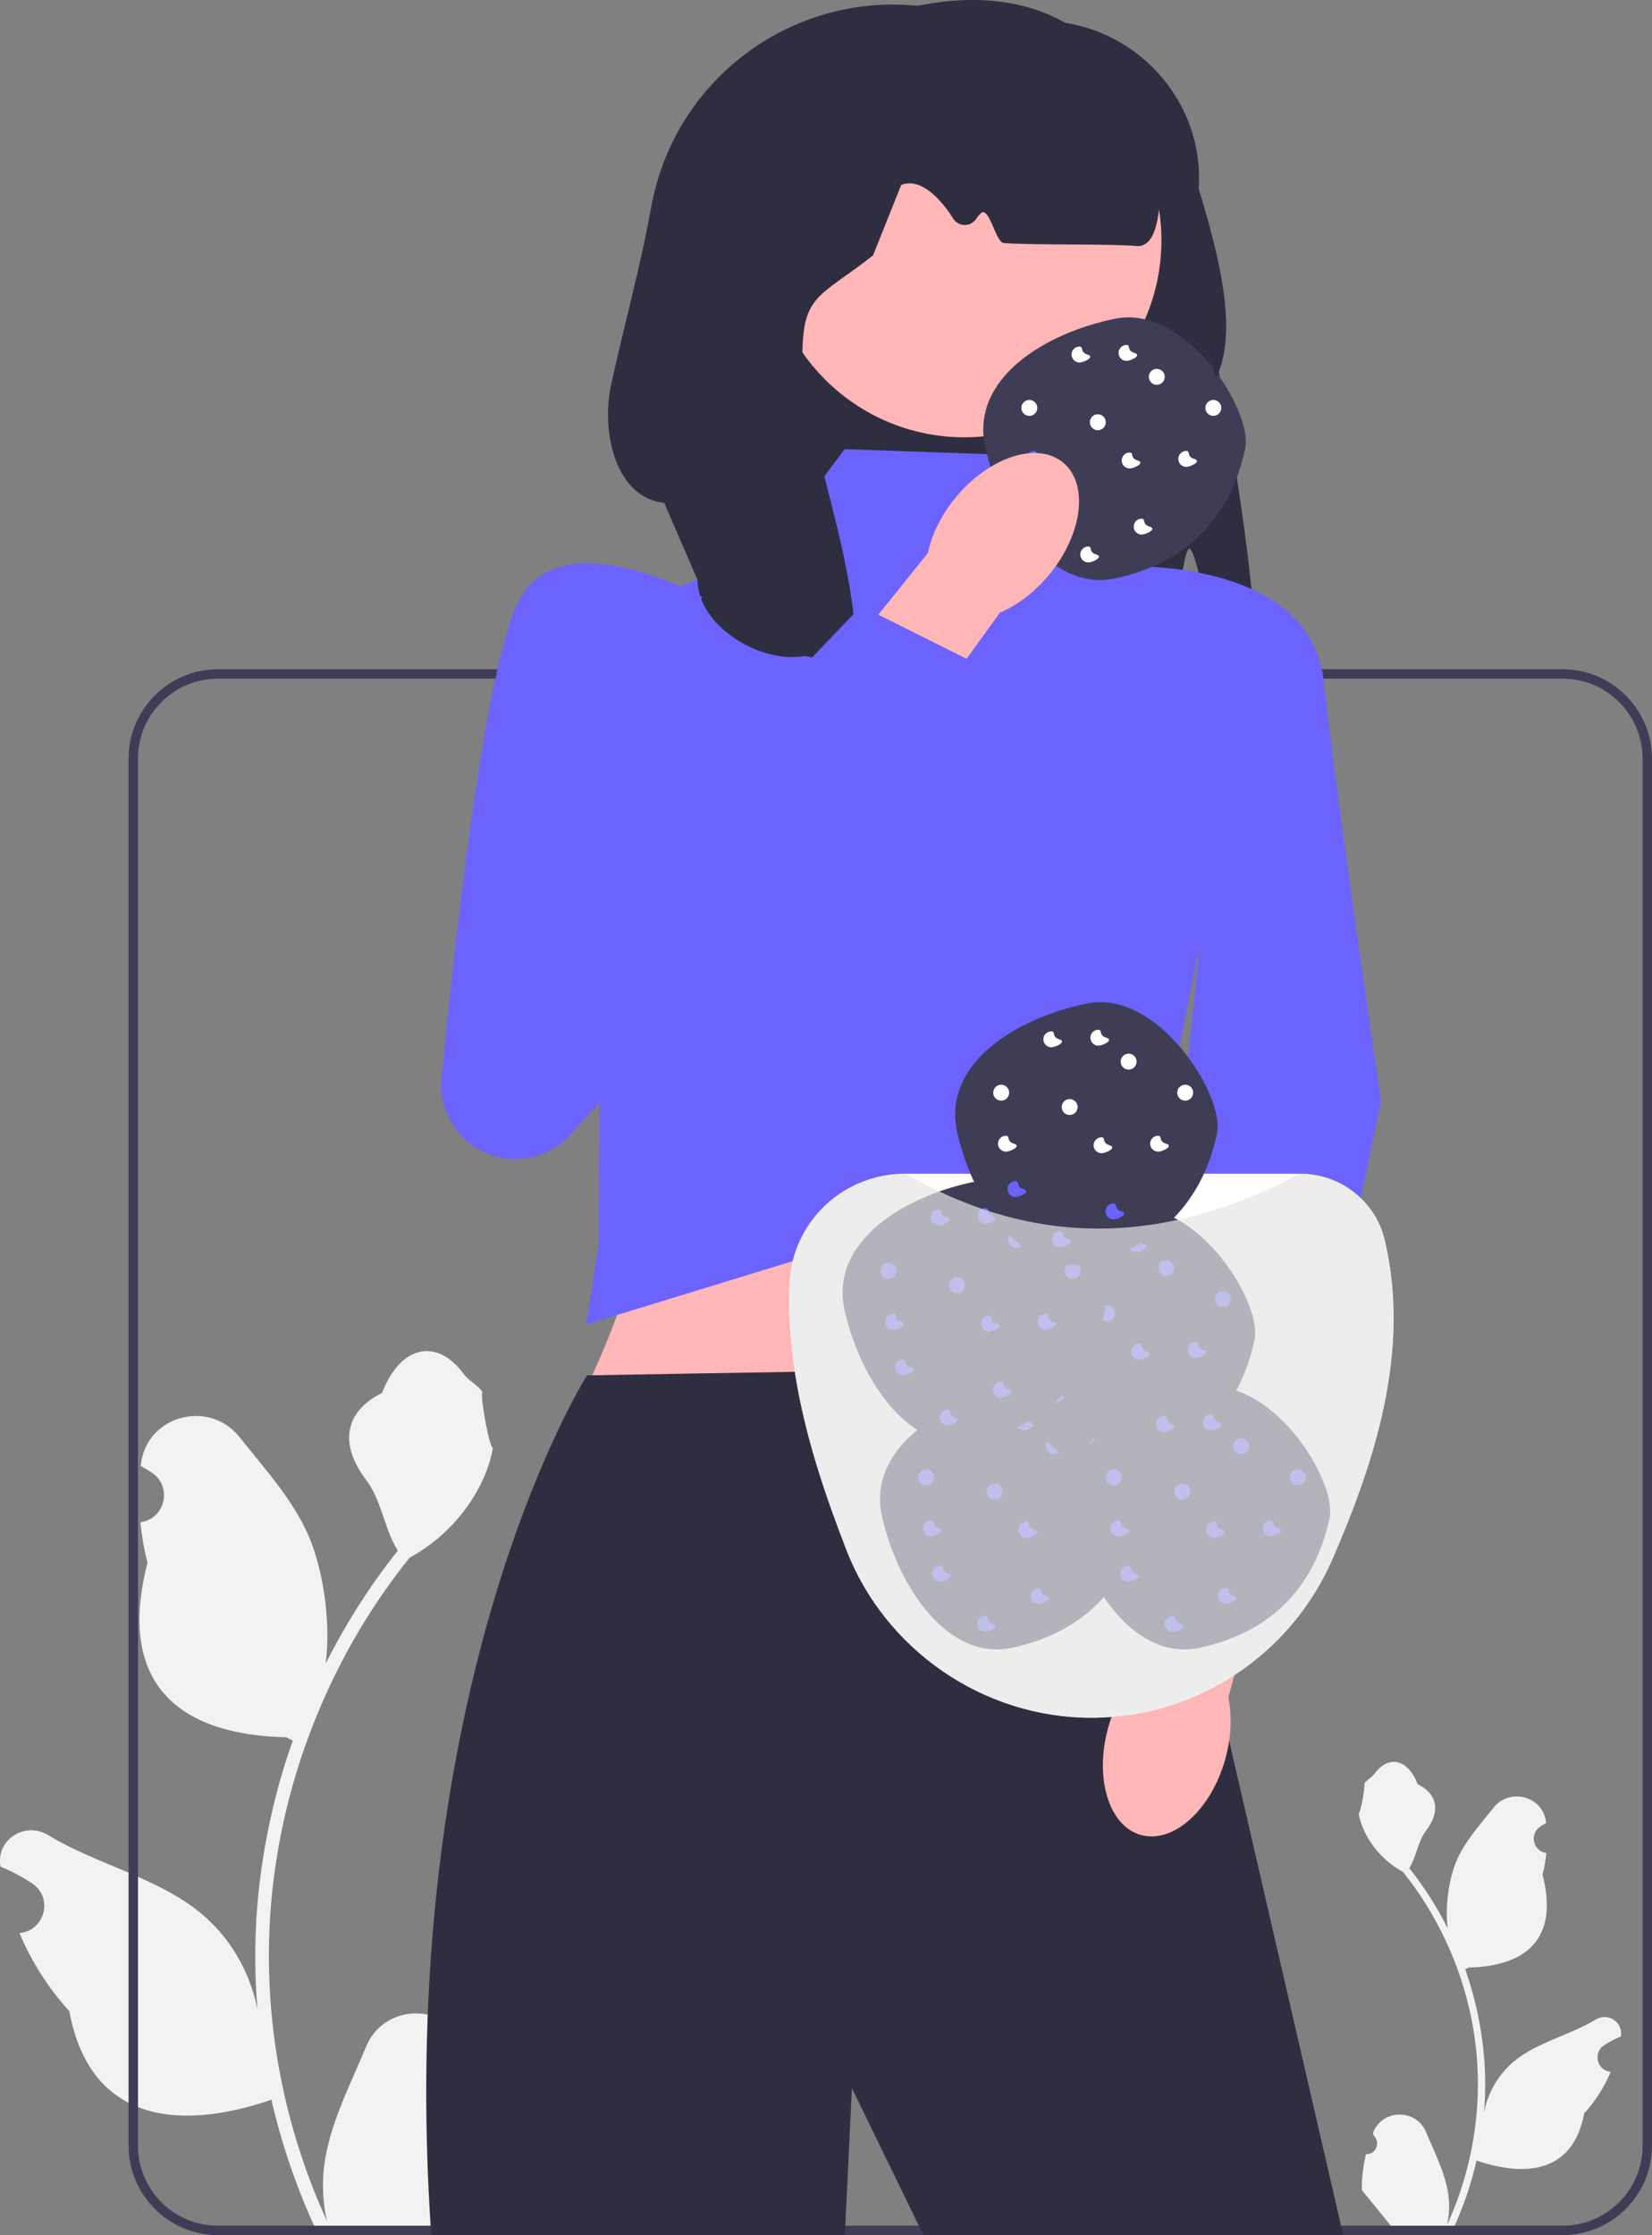 <svg xmlns="http://www.w3.org/2000/svg" width="351.345" height="475.322" viewBox="0 0 351.345 475.322" xmlns:xlink="http://www.w3.org/1999/xlink"><rect x="0" y="0" width="351.345" height="475.322" fill="#808080" stroke="none"/><path d="M290.516,458.106c2.066,.129,3.208-2.437,1.645-3.933l-.155-.618c.02-.05,.041-.099,.062-.148,2.089-4.982,9.17-4.947,11.241,.042,1.839,4.428,4.179,8.864,4.756,13.546,.258,2.067,.142,4.172-.316,6.2,4.308-9.411,6.575-19.687,6.575-30.021,0-2.597-.142-5.193-.433-7.783-.239-2.119-.568-4.224-.995-6.31-2.306-11.277-7.299-22.018-14.5-30.99-3.462-1.892-6.349-4.851-8.093-8.397-.626-1.279-1.117-2.655-1.35-4.056,.394,.052,1.486-5.949,1.188-6.317,.549-.833,1.532-1.247,2.131-2.06,2.982-4.043,7.091-3.337,9.236,2.157,4.582,2.313,4.627,6.148,1.815,9.837-1.789,2.347-2.035,5.522-3.604,8.035,.162,.207,.329,.407,.491,.614,2.961,3.798,5.522,7.88,7.681,12.169-.61-4.766,.291-10.508,1.826-14.21,1.748-4.217,5.025-7.769,7.91-11.415,3.466-4.379,10.573-2.468,11.184,3.083,.006,.054,.012,.107,.017,.161-.429,.242-.848,.499-1.259,.77-2.339,1.547-1.531,5.174,1.241,5.602l.063,.01c-.155,1.544-.42,3.074-.807,4.579,3.702,14.316-4.29,19.53-15.701,19.764-.252,.129-.497,.258-.749,.381,1.156,3.255,2.08,6.594,2.764,9.979,.614,2.99,1.04,6.013,1.279,9.049,.297,3.83,.271,7.68-.052,11.503l.019-.136c.82-4.211,3.107-8.145,6.427-10.87,4.946-4.063,11.933-5.559,17.268-8.824,2.568-1.572,5.859,.459,5.411,3.437l-.022,.143c-.794,.323-1.569,.698-2.319,1.117-.429,.242-.848,.499-1.259,.77-2.339,1.547-1.531,5.174,1.241,5.602l.063,.01c.045,.006,.084,.013,.129,.019-1.363,3.236-3.262,6.239-5.639,8.829-2.315,12.497-12.256,13.683-22.89,10.044h-.006c-1.163,5.064-2.861,10.011-5.044,14.726h-18.02c-.065-.2-.123-.407-.181-.607,1.666,.103,3.346,.006,4.986-.297-1.337-1.641-2.674-3.294-4.011-4.935-.032-.032-.058-.065-.084-.097-.678-.84-1.363-1.673-2.041-2.512l-0-.001c-.042-2.578,.267-5.147,.879-7.64l.001-0,0-0Z" fill="#f2f2f2" style="--darkreader-inline-fill: #1f2223;" data-darkreader-inline-fill=""/><path d="M101.891,443.981c-3.88,.243-6.024-4.577-3.088-7.386l.292-1.161c-.038-.093-.077-.186-.116-.279-3.923-9.355-17.22-9.291-21.11,.078-3.453,8.316-7.848,16.645-8.931,25.437-.485,3.881-.267,7.835,.594,11.644-8.09-17.672-12.347-36.969-12.347-56.375,0-4.876,.267-9.752,.813-14.615,.449-3.978,1.067-7.932,1.868-11.85,4.33-21.177,13.706-41.347,27.229-58.194,6.501-3.554,11.923-9.109,15.197-15.768,1.176-2.402,2.098-4.985,2.535-7.617-.74,.097-2.79-11.171-2.232-11.862-1.031-1.565-2.876-2.342-4.003-3.869-5.6-7.593-13.316-6.267-17.344,4.051-8.605,4.343-8.688,11.545-3.408,18.472,3.359,4.407,3.821,10.37,6.768,15.088-.303,.388-.619,.764-.922,1.152-5.56,7.132-10.37,14.798-14.424,22.851,1.146-8.95-.546-19.733-3.43-26.684-3.283-7.92-9.436-14.589-14.855-21.436-6.509-8.224-19.855-4.635-21.002,5.79-.011,.101-.022,.202-.033,.303,.805,.454,1.593,.936,2.364,1.446,4.393,2.906,2.875,9.716-2.331,10.519l-.118,.018c.291,2.899,.788,5.773,1.516,8.599-6.951,26.883,8.056,36.675,29.485,37.114,.473,.243,.934,.485,1.407,.716-2.171,6.113-3.906,12.384-5.191,18.739-1.152,5.616-1.953,11.292-2.402,16.993-.558,7.192-.509,14.421,.097,21.602l-.036-.255c-1.54-7.908-5.834-15.295-12.068-20.413-9.287-7.629-22.408-10.438-32.428-16.571-4.823-2.952-11.003,.863-10.162,6.454l.041,.268c1.492,.606,2.947,1.31,4.354,2.098,.805,.454,1.593,.936,2.364,1.446,4.393,2.906,2.875,9.716-2.331,10.519l-.118,.018c-.085,.012-.158,.024-.242,.037,2.559,6.076,6.125,11.716,10.588,16.58,4.347,23.468,23.015,25.695,42.985,18.86h.012c2.183,9.509,5.373,18.8,9.473,27.654h33.84c.121-.376,.23-.764,.34-1.14-3.129,.194-6.283,.012-9.364-.558,2.511-3.081,5.021-6.186,7.532-9.267,.061-.061,.109-.121,.158-.182,1.274-1.577,2.559-3.141,3.833-4.718l.001-.002c.08-4.84-.5-9.665-1.65-14.347l-.001-.001-0-0Z" fill="#f2f2f2" style="--darkreader-inline-fill: #1f2223;" data-darkreader-inline-fill=""/><path d="M225.045,143.572c0-.23-.01-.45-.02-.68,0-.19-.01-.38-.02-.57h-11.13c-.26,.27-.52,.52-.79,.74-.12,.11-.25,.21-.37,.3-.09,.08-.18,.14-.27,.2-.25,.17-.49,.32-.74,.44-.09,.05-.18,.09-.27,.12-.22,.1-.44,.16-.66,.2h14.28c0-.25,0-.5-.01-.75Zm-22.17,.25c-.35-.02-.69-.05-1.04-.07-1.11-.08-2.24-.15-3.37-.23-.57-.04-1.13-.07-1.69-.11-.06,0-.11-.02-.17-.04-.03-.02-.06-.03-.09-.06-.06-.03-.13-.09-.19-.16-.06-.06-.12-.14-.18-.22-.05-.07-.11-.16-.16-.24-.07-.12-.13-.24-.2-.37h-4.07c-.06,.11-.12,.2-.17,.28l-.02,.02c-.05,.07-.1,.14-.15,.19-.12,.13-.23,.2-.34,.19-.21-.02-.42-.04-.62-.09-.08-.01-.15-.03-.23-.05-.07-.02-.15-.04-.22-.06-.16-.05-.32-.11-.47-.17-.04-.02-.08-.03-.12-.05-.17-.08-.34-.16-.51-.26h-12.62c-.49,.65-.94,1.32-1.37,2h34.73c-2.03-.18-4.33-.34-6.73-.5Zm22.17-.25c0-.23-.01-.45-.02-.68,0-.19-.01-.38-.02-.57h-11.13c-.26,.27-.52,.52-.79,.74-.12,.11-.25,.21-.37,.3-.09,.08-.18,.14-.27,.2-.25,.17-.49,.32-.74,.44-.09,.05-.18,.09-.27,.12-.22,.1-.44,.16-.66,.2h14.28c0-.25,0-.5-.01-.75Zm-22.17,.25c-.35-.02-.69-.05-1.04-.07-1.11-.08-2.24-.15-3.37-.23-.57-.04-1.13-.07-1.69-.11-.06,0-.11-.02-.17-.04-.03-.02-.06-.03-.09-.06-.06-.03-.13-.09-.19-.16-.06-.06-.12-.14-.18-.22-.05-.07-.11-.16-.16-.24-.07-.12-.13-.24-.2-.37h-4.07c-.06,.11-.12,.2-.17,.28l-.02,.02c-.05,.07-.1,.14-.15,.19-.12,.13-.23,.2-.34,.19-.21-.02-.42-.04-.62-.09-.08-.01-.15-.03-.23-.05-.07-.02-.15-.04-.22-.06-.16-.05-.32-.11-.47-.17-.04-.02-.08-.03-.12-.05-.17-.08-.34-.16-.51-.26h-12.62c-.49,.65-.94,1.32-1.37,2h34.73c-2.03-.18-4.33-.34-6.73-.5Zm129.45-1.5H46.365c-10.49,0-19.02,8.53-19.02,19.02V456.302c0,10.49,8.53,19.02,19.02,19.02H332.325c10.49,0,19.02-8.53,19.02-19.02V161.342c0-10.49-8.53-19.02-19.02-19.02Zm17.02,313.98c0,9.39-7.63,17.02-17.02,17.02H46.365c-9.39,0-17.02-7.63-17.02-17.02V161.342c0-9.39,7.63-17.02,17.02-17.02H332.325c9.39,0,17.02,7.63,17.02,17.02V456.302ZM202.875,143.822c-.35-.02-.69-.05-1.04-.07-1.11-.08-2.24-.15-3.37-.23-.57-.04-1.13-.07-1.69-.11-.06,0-.11-.02-.17-.04-.03-.02-.06-.03-.09-.06-.06-.03-.13-.09-.19-.16-.06-.06-.12-.14-.18-.22-.05-.07-.11-.16-.16-.24-.07-.12-.13-.24-.2-.37h-4.07c-.06,.11-.12,.2-.17,.28l-.02,.02c-.05,.07-.1,.14-.15,.19-.12,.13-.23,.2-.34,.19-.21-.02-.42-.04-.62-.09-.08-.01-.15-.03-.23-.05-.07-.02-.15-.04-.22-.06-.16-.05-.32-.11-.47-.17-.04-.02-.08-.03-.12-.05-.17-.08-.34-.16-.51-.26h-12.62c-.49,.65-.94,1.32-1.37,2h34.73c-2.03-.18-4.33-.34-6.73-.5Zm22.17-.25c0-.23-.01-.45-.02-.68,0-.19-.01-.38-.02-.57h-11.13c-.26,.27-.52,.52-.79,.74-.12,.11-.25,.21-.37,.3-.09,.08-.18,.14-.27,.2-.25,.17-.49,.32-.74,.44-.09,.05-.18,.09-.27,.12-.22,.1-.44,.16-.66,.2h14.28c0-.25,0-.5-.01-.75Zm-22.17,.25c-.35-.02-.69-.05-1.04-.07-1.11-.08-2.24-.15-3.37-.23-.57-.04-1.13-.07-1.69-.11-.06,0-.11-.02-.17-.04-.03-.02-.06-.03-.09-.06-.06-.03-.13-.09-.19-.16-.06-.06-.12-.14-.18-.22-.05-.07-.11-.16-.16-.24-.07-.12-.13-.24-.2-.37h-4.07c-.06,.11-.12,.2-.17,.28l-.02,.02c-.05,.07-.1,.14-.15,.19-.12,.13-.23,.2-.34,.19-.21-.02-.42-.04-.62-.09-.08-.01-.15-.03-.23-.05-.07-.02-.15-.04-.22-.06-.16-.05-.32-.11-.47-.17-.04-.02-.08-.03-.12-.05-.17-.08-.34-.16-.51-.26h-12.62c-.49,.65-.94,1.32-1.37,2h34.73c-2.03-.18-4.33-.34-6.73-.5Zm22.17-.25c0-.23-.01-.45-.02-.68,0-.19-.01-.38-.02-.57h-11.13c-.26,.27-.52,.52-.79,.74-.12,.11-.25,.21-.37,.3-.09,.08-.18,.14-.27,.2-.25,.17-.49,.32-.74,.44-.09,.05-.18,.09-.27,.12-.22,.1-.44,.16-.66,.2h14.28c0-.25,0-.5-.01-.75Z" fill="#3f3d56" style="--darkreader-inline-fill: #323145;" data-darkreader-inline-fill=""/><path d="M266.984,144.485c-7.98,2.927-11.973-27.133-13.964-27.804-1.851-.624-4.139,29.869-5.985,29.268-44.666-14.554-63.244-49.903-101.765-39.927-10.764-34.071-7.673-71.054,3.99-81.95C167.443-.103,202.64,.73,226.882,4.896c18.957,3.258,31.723,21.75,27.218,40.45-.303,1.26-1.514,2.448-1.121,3.603,1.681,4.937,15.464,72.574,14.005,95.536Z" fill="#2f2e41" style="--darkreader-inline-fill: #262534;" data-darkreader-inline-fill=""/><circle cx="205.117" cy="51.106" r="41.893" fill="#ffb6b6" style="--darkreader-inline-fill: #5f0000;" data-darkreader-inline-fill=""/><path d="M243.24,292.487H125.965c9.83-21.934,15.873-42.824,6.426-59.441l110.849-6.426c-5.539,22.431-6.216,44.445,0,65.867Z" fill="#ffb6b6" style="--darkreader-inline-fill: #5f0000;" data-darkreader-inline-fill=""/><path d="M285.685,475.322h-89.29l-.97-2-14.24-29.23-1.41,29.23-.1,2H91.715c-.04-.67-.09-1.34-.13-2-5.42-83.65,14.07-140.35,25.5-165.72l.01-.01c4.49-9.98,7.75-15.11,7.75-15.11l1.13-.01h.01l22.83-.4h.01l20.22-.34,15.28-.25,6.13-.11h.01l3.84-.06,19.09-.33,17.05-.29,12.24-.2h.34l1.82,7.85v.01l.07,.35v.01l.31,1.29,.01,.04,.62,2.71v.02l.04,.15v.01l.15,.65,.01,.03,1.44,6.23,2.33,10.13,3.07,13.25,3.87,16.82,1.96,8.47,2.69,11.67,23.8,103.14,.47,2Z" fill="#2f2e41" style="--darkreader-inline-fill: #262534;" data-darkreader-inline-fill=""/><path d="M226.309,97.151l-46.671-1.628-18.448,24.739-9.707,2.108c-14.551,3.16-24.533,16.58-23.374,31.425l-.792,110.764-2.644,17.102,121.739-37.309,22.841-113.357-32.546-11.692-10.398-22.151Z" fill="#6c63ff" style="--darkreader-inline-fill: #080091;" data-darkreader-inline-fill=""/><path d="M235.739,367.205c1.338-4.712,3.63-8.732,6.358-11.599l9.912-45.696,21.606,5.353-12.381,45.778c.814,3.873,.651,8.497-.687,13.209-3.057,10.765-11.089,17.915-17.939,15.97-6.851-1.945-9.926-12.249-6.869-23.015v-0Z" fill="#ffb6b6" style="--darkreader-inline-fill: #5f0000;" data-darkreader-inline-fill=""/><path d="M238.728,120.446s39.892-2.032,42.797,24.422c2.905,26.454,12.198,89.34,12.198,89.34l-21.541,101.694-30.717-4.269,13.574-129.445-16.311-81.743Z" fill="#6c63ff" style="--darkreader-inline-fill: #080091;" data-darkreader-inline-fill=""/><g><path d="M264.826,95.386c-3.174,14.917-12.705,24.406-27.615,27.615-13.384,2.88-24.057-12.367-27.615-27.615-3.466-14.852,12.666-24.591,27.615-27.615,15.078-3.049,29.309,19.652,27.615,27.615Z" fill="#3f3d56" style="--darkreader-inline-fill: #bab4ab;" data-darkreader-inline-fill=""/><circle cx="218.915" cy="86.746" r="1.694" fill="#fff" style="--darkreader-inline-fill: #e8e6e3;" data-darkreader-inline-fill=""/><circle cx="258.05" cy="86.746" r="1.694" fill="#fff" style="--darkreader-inline-fill: #e8e6e3;" data-darkreader-inline-fill=""/><circle cx="233.485" cy="89.796" r="1.694" fill="#fff" style="--darkreader-inline-fill: #e8e6e3;" data-darkreader-inline-fill=""/><circle cx="246.021" cy="80.139" r="1.694" fill="#fff" style="--darkreader-inline-fill: #e8e6e3;" data-darkreader-inline-fill=""/><path d="M231.282,75.395c1.694,.508-.758,1.694-1.694,1.694s-1.694-.758-1.694-1.694,.758-1.694,1.694-1.694,0,1.186,1.694,1.694Z" fill="#fff" style="--darkreader-inline-fill: #e8e6e3;" data-darkreader-inline-fill=""/><path d="M241.955,97.928c1.694,.508-.758,1.694-1.694,1.694s-1.694-.758-1.694-1.694,.758-1.694,1.694-1.694,0,1.186,1.694,1.694Z" fill="#fff" style="--darkreader-inline-fill: #e8e6e3;" data-darkreader-inline-fill=""/><path d="M241.278,75.056c1.694,.508-.758,1.694-1.694,1.694s-1.694-.758-1.694-1.694,.758-1.694,1.694-1.694,0,1.186,1.694,1.694Z" fill="#fff" style="--darkreader-inline-fill: #e8e6e3;" data-darkreader-inline-fill=""/><path d="M244.497,111.989c1.694,.508-.758,1.694-1.694,1.694s-1.694-.758-1.694-1.694,.758-1.694,1.694-1.694,0,1.186,1.694,1.694Z" fill="#fff" style="--darkreader-inline-fill: #e8e6e3;" data-darkreader-inline-fill=""/><path d="M223.658,107.245c1.694,.508-.758,1.694-1.694,1.694s-1.694-.758-1.694-1.694,.758-1.694,1.694-1.694,0,1.186,1.694,1.694Z" fill="#6c63ff" style="--darkreader-inline-fill: #5f96ff;" data-darkreader-inline-fill=""/><path d="M253.984,97.589c1.694,.508-.758,1.694-1.694,1.694s-1.694-.758-1.694-1.694,.758-1.694,1.694-1.694,0,1.186,1.694,1.694Z" fill="#fff" style="--darkreader-inline-fill: #e8e6e3;" data-darkreader-inline-fill=""/><path d="M221.625,97.589c1.694,.508-.758,1.694-1.694,1.694s-1.694-.758-1.694-1.694,.758-1.694,1.694-1.694,0,1.186,1.694,1.694Z" fill="#6c63ff" style="--darkreader-inline-fill: #5f96ff;" data-darkreader-inline-fill=""/><path d="M233.146,117.919c1.694,.508-.758,1.694-1.694,1.694s-1.694-.758-1.694-1.694,.758-1.694,1.694-1.694,0,1.186,1.694,1.694Z" fill="#fff" style="--darkreader-inline-fill: #e8e6e3;" data-darkreader-inline-fill=""/></g><path d="M223.152,122.2c-3.116,3.78-6.827,6.542-10.477,8.074l-27.41,37.882-17.644-13.57,29.705-36.967c.808-3.874,2.812-8.045,5.928-11.824,7.119-8.635,17.344-11.962,22.839-7.432,5.495,4.53,4.179,15.202-2.94,23.837l-0,0Z" fill="#ffb6b6" style="--darkreader-inline-fill: #5f0000;" data-darkreader-inline-fill=""/><path d="M181.219,148.876c4.535-22.387-10.223-54.79-10.547-71.554-.288-14.916,3.282-13.767,15-23l6-15c4.508-1.71,8.859,3.694,11.068,7.176,1.128,1.778,3.677,1.803,4.856,.059,.573-.847,1.126-1.463,1.511-1.436,1.609,.113,2.771,6.464,4.415,6.574,6.915,.464,22.583,.131,28.15,.626,6.067,.54,4.69-14.352,5.338-13.186,5.059,9.105,2.335-2.814-4.202-7.81l9.726,.996c5.807,18.526,11.419,36.921,6.138,48l-9.683-27.221c0-27.544-13.949-59.847-53.847-51.867h-0c-27.154-2.715-51.787,15.923-56.638,42.777-2.359,13.061-6.027,26.227-8.514,37.697-2.216,10.221,.896,24.1,11.29,25.255l7.064,16.359c0,9.596,12.937,17.607,22.154,16.268,4.736-.688,10.239,7.68,10.846,9.732l-.125-.446Z" fill="#2f2e41" style="--darkreader-inline-fill: #262534;" data-darkreader-inline-fill=""/><g><path d="M294.515,263.772c-.84-3.54-2.65-6.63-5.14-9l-.01-.01c-3.35-3.23-7.94-5.16-12.94-5.16h-83.86c-13.26,0-24.09,10.27-24.65,23.4-.15,3.24-.09,6.46,.13,9.67,.19,3.05,.55,6.07,1,9.06,.04,.25,.07,.5,.12,.75v.01c2.12,13.22,6.49,25.87,10.86,37.14,8.27,21.33,29.19,35.67,52.08,35.67,1.45,0,2.88-.06,4.3-.17h.01c7.94-.6,15.52-2.91,22.31-6.62,1.31-.7,2.57-1.45,3.8-2.27,0,0,.01,0,.01-.01,9.1-5.92,16.47-14.49,20.97-24.93,8.59-19.94,16.63-43.57,11.01-67.53Z" fill="#fff" style="--darkreader-inline-fill: #181a1b;" data-darkreader-inline-fill=""/><g><path d="M242.883,322.804c-3.174,14.917-12.705,24.406-27.615,27.615-13.384,2.88-24.057-12.367-27.615-27.615-3.466-14.852,12.666-24.591,27.615-27.615,15.078-3.049,29.309,19.652,27.615,27.615Z" fill="#3f3d56" style="--darkreader-inline-fill: #bab4ab;" data-darkreader-inline-fill=""/><circle cx="196.971" cy="314.164" r="1.694" fill="#6c63ff" style="--darkreader-inline-fill: #5f96ff;" data-darkreader-inline-fill=""/><circle cx="236.106" cy="314.164" r="1.694" fill="#6c63ff" style="--darkreader-inline-fill: #5f96ff;" data-darkreader-inline-fill=""/><circle cx="211.541" cy="317.213" r="1.694" fill="#6c63ff" style="--darkreader-inline-fill: #5f96ff;" data-darkreader-inline-fill=""/><circle cx="224.077" cy="307.556" r="1.694" fill="#6c63ff" style="--darkreader-inline-fill: #5f96ff;" data-darkreader-inline-fill=""/><path d="M209.338,302.813c1.694,.508-.758,1.694-1.694,1.694s-1.694-.758-1.694-1.694,.758-1.694,1.694-1.694,0,1.186,1.694,1.694Z" fill="#6c63ff" style="--darkreader-inline-fill: #5f96ff;" data-darkreader-inline-fill=""/><path d="M220.012,325.345c1.694,.508-.758,1.694-1.694,1.694s-1.694-.758-1.694-1.694,.758-1.694,1.694-1.694,0,1.186,1.694,1.694Z" fill="#6c63ff" style="--darkreader-inline-fill: #5f96ff;" data-darkreader-inline-fill=""/><path d="M219.334,302.474c1.694,.508-.758,1.694-1.694,1.694s-1.694-.758-1.694-1.694,.758-1.694,1.694-1.694,0,1.186,1.694,1.694Z" fill="#6c63ff" style="--darkreader-inline-fill: #5f96ff;" data-darkreader-inline-fill=""/><path d="M222.553,339.407c1.694,.508-.758,1.694-1.694,1.694s-1.694-.758-1.694-1.694,.758-1.694,1.694-1.694,0,1.186,1.694,1.694Z" fill="#6c63ff" style="--darkreader-inline-fill: #5f96ff;" data-darkreader-inline-fill=""/><path d="M201.715,334.663c1.694,.508-.758,1.694-1.694,1.694s-1.694-.758-1.694-1.694,.758-1.694,1.694-1.694,0,1.186,1.694,1.694Z" fill="#6c63ff" style="--darkreader-inline-fill: #5f96ff;" data-darkreader-inline-fill=""/><path d="M232.04,325.006c1.694,.508-.758,1.694-1.694,1.694s-1.694-.758-1.694-1.694,.758-1.694,1.694-1.694,0,1.186,1.694,1.694Z" fill="#6c63ff" style="--darkreader-inline-fill: #5f96ff;" data-darkreader-inline-fill=""/><path d="M199.682,325.006c1.694,.508-.758,1.694-1.694,1.694s-1.694-.758-1.694-1.694,.758-1.694,1.694-1.694,0,1.186,1.694,1.694Z" fill="#6c63ff" style="--darkreader-inline-fill: #5f96ff;" data-darkreader-inline-fill=""/><path d="M211.202,345.336c1.694,.508-.758,1.694-1.694,1.694s-1.694-.758-1.694-1.694,.758-1.694,1.694-1.694,0,1.186,1.694,1.694Z" fill="#6c63ff" style="--darkreader-inline-fill: #5f96ff;" data-darkreader-inline-fill=""/></g><g><path d="M266.821,284.901c-3.174,14.917-12.705,24.406-27.615,27.615-13.384,2.88-24.057-12.367-27.615-27.615-3.466-14.852,12.666-24.591,27.615-27.615,15.078-3.049,29.309,19.652,27.615,27.615Z" fill="#3f3d56" style="--darkreader-inline-fill: #bab4ab;" data-darkreader-inline-fill=""/><circle cx="220.91" cy="276.261" r="1.694" fill="#6c63ff" style="--darkreader-inline-fill: #5f96ff;" data-darkreader-inline-fill=""/><circle cx="260.045" cy="276.261" r="1.694" fill="#6c63ff" style="--darkreader-inline-fill: #5f96ff;" data-darkreader-inline-fill=""/><circle cx="235.479" cy="279.31" r="1.694" fill="#6c63ff" style="--darkreader-inline-fill: #5f96ff;" data-darkreader-inline-fill=""/><circle cx="248.016" cy="269.654" r="1.694" fill="#6c63ff" style="--darkreader-inline-fill: #5f96ff;" data-darkreader-inline-fill=""/><path d="M233.277,264.91c1.694,.508-.758,1.694-1.694,1.694s-1.694-.758-1.694-1.694,.758-1.694,1.694-1.694,0,1.186,1.694,1.694Z" fill="#6c63ff" style="--darkreader-inline-fill: #5f96ff;" data-darkreader-inline-fill=""/><path d="M243.95,287.442c1.694,.508-.758,1.694-1.694,1.694s-1.694-.758-1.694-1.694,.758-1.694,1.694-1.694,0,1.186,1.694,1.694Z" fill="#6c63ff" style="--darkreader-inline-fill: #5f96ff;" data-darkreader-inline-fill=""/><path d="M243.273,264.571c1.694,.508-.758,1.694-1.694,1.694s-1.694-.758-1.694-1.694,.758-1.694,1.694-1.694,0,1.186,1.694,1.694Z" fill="#6c63ff" style="--darkreader-inline-fill: #5f96ff;" data-darkreader-inline-fill=""/><path d="M246.491,301.504c1.694,.508-.758,1.694-1.694,1.694s-1.694-.758-1.694-1.694,.758-1.694,1.694-1.694,0,1.186,1.694,1.694Z" fill="#6c63ff" style="--darkreader-inline-fill: #5f96ff;" data-darkreader-inline-fill=""/><path d="M225.653,296.76c1.694,.508-.758,1.694-1.694,1.694s-1.694-.758-1.694-1.694,.758-1.694,1.694-1.694,0,1.186,1.694,1.694Z" fill="#6c63ff" style="--darkreader-inline-fill: #5f96ff;" data-darkreader-inline-fill=""/><path d="M255.979,287.103c1.694,.508-.758,1.694-1.694,1.694s-1.694-.758-1.694-1.694,.758-1.694,1.694-1.694,0,1.186,1.694,1.694Z" fill="#6c63ff" style="--darkreader-inline-fill: #5f96ff;" data-darkreader-inline-fill=""/><path d="M223.62,287.103c1.694,.508-.758,1.694-1.694,1.694s-1.694-.758-1.694-1.694,.758-1.694,1.694-1.694,0,1.186,1.694,1.694Z" fill="#6c63ff" style="--darkreader-inline-fill: #5f96ff;" data-darkreader-inline-fill=""/><path d="M235.141,307.433c1.694,.508-.758,1.694-1.694,1.694s-1.694-.758-1.694-1.694,.758-1.694,1.694-1.694,0,1.186,1.694,1.694Z" fill="#6c63ff" style="--darkreader-inline-fill: #5f96ff;" data-darkreader-inline-fill=""/></g><g><path d="M234.903,278.916c-3.174,14.917-12.705,24.406-27.615,27.615-13.384,2.88-24.057-12.367-27.615-27.615-3.466-14.852,12.666-24.591,27.615-27.615,15.078-3.049,29.309,19.652,27.615,27.615Z" fill="#3f3d56" style="--darkreader-inline-fill: #bab4ab;" data-darkreader-inline-fill=""/><circle cx="188.991" cy="270.276" r="1.694" fill="#6c63ff" style="--darkreader-inline-fill: #5f96ff;" data-darkreader-inline-fill=""/><circle cx="228.126" cy="270.276" r="1.694" fill="#6c63ff" style="--darkreader-inline-fill: #5f96ff;" data-darkreader-inline-fill=""/><circle cx="203.561" cy="273.326" r="1.694" fill="#6c63ff" style="--darkreader-inline-fill: #5f96ff;" data-darkreader-inline-fill=""/><circle cx="216.098" cy="263.669" r="1.694" fill="#6c63ff" style="--darkreader-inline-fill: #5f96ff;" data-darkreader-inline-fill=""/><path d="M201.359,258.925c1.694,.508-.758,1.694-1.694,1.694s-1.694-.758-1.694-1.694,.758-1.694,1.694-1.694,0,1.186,1.694,1.694Z" fill="#6c63ff" style="--darkreader-inline-fill: #5f96ff;" data-darkreader-inline-fill=""/><path d="M212.032,281.457c1.694,.508-.758,1.694-1.694,1.694s-1.694-.758-1.694-1.694,.758-1.694,1.694-1.694,0,1.186,1.694,1.694Z" fill="#6c63ff" style="--darkreader-inline-fill: #5f96ff;" data-darkreader-inline-fill=""/><path d="M211.354,258.586c1.694,.508-.758,1.694-1.694,1.694s-1.694-.758-1.694-1.694,.758-1.694,1.694-1.694,0,1.186,1.694,1.694Z" fill="#6c63ff" style="--darkreader-inline-fill: #5f96ff;" data-darkreader-inline-fill=""/><path d="M214.573,295.519c1.694,.508-.758,1.694-1.694,1.694s-1.694-.758-1.694-1.694,.758-1.694,1.694-1.694,0,1.186,1.694,1.694Z" fill="#6c63ff" style="--darkreader-inline-fill: #5f96ff;" data-darkreader-inline-fill=""/><path d="M193.735,290.775c1.694,.508-.758,1.694-1.694,1.694s-1.694-.758-1.694-1.694,.758-1.694,1.694-1.694,0,1.186,1.694,1.694Z" fill="#6c63ff" style="--darkreader-inline-fill: #5f96ff;" data-darkreader-inline-fill=""/><path d="M224.06,281.119c1.694,.508-.758,1.694-1.694,1.694s-1.694-.758-1.694-1.694,.758-1.694,1.694-1.694,0,1.186,1.694,1.694Z" fill="#6c63ff" style="--darkreader-inline-fill: #5f96ff;" data-darkreader-inline-fill=""/><path d="M191.702,281.119c1.694,.508-.758,1.694-1.694,1.694s-1.694-.758-1.694-1.694,.758-1.694,1.694-1.694,0,1.186,1.694,1.694Z" fill="#6c63ff" style="--darkreader-inline-fill: #5f96ff;" data-darkreader-inline-fill=""/><path d="M203.222,301.449c1.694,.508-.758,1.694-1.694,1.694s-1.694-.758-1.694-1.694,.758-1.694,1.694-1.694,0,1.186,1.694,1.694Z" fill="#6c63ff" style="--darkreader-inline-fill: #5f96ff;" data-darkreader-inline-fill=""/></g><g><path d="M258.842,241.013c-3.174,14.917-12.705,24.406-27.615,27.615-13.384,2.88-24.057-12.367-27.615-27.615-3.466-14.852,12.666-24.591,27.615-27.615,15.078-3.049,29.309,19.652,27.615,27.615Z" fill="#3f3d56" style="--darkreader-inline-fill: #bab4ab;" data-darkreader-inline-fill=""/><circle cx="212.93" cy="232.373" r="1.694" fill="#fff" style="--darkreader-inline-fill: #e8e6e3;" data-darkreader-inline-fill=""/><circle cx="252.065" cy="232.373" r="1.694" fill="#fff" style="--darkreader-inline-fill: #e8e6e3;" data-darkreader-inline-fill=""/><circle cx="227.5" cy="235.423" r="1.694" fill="#fff" style="--darkreader-inline-fill: #e8e6e3;" data-darkreader-inline-fill=""/><circle cx="240.037" cy="225.766" r="1.694" fill="#fff" style="--darkreader-inline-fill: #e8e6e3;" data-darkreader-inline-fill=""/><path d="M225.297,221.022c1.694,.508-.758,1.694-1.694,1.694s-1.694-.758-1.694-1.694,.758-1.694,1.694-1.694,0,1.186,1.694,1.694Z" fill="#fff" style="--darkreader-inline-fill: #e8e6e3;" data-darkreader-inline-fill=""/><path d="M235.971,243.555c1.694,.508-.758,1.694-1.694,1.694s-1.694-.758-1.694-1.694,.758-1.694,1.694-1.694,0,1.186,1.694,1.694Z" fill="#fff" style="--darkreader-inline-fill: #e8e6e3;" data-darkreader-inline-fill=""/><path d="M235.293,220.683c1.694,.508-.758,1.694-1.694,1.694s-1.694-.758-1.694-1.694,.758-1.694,1.694-1.694,0,1.186,1.694,1.694Z" fill="#fff" style="--darkreader-inline-fill: #e8e6e3;" data-darkreader-inline-fill=""/><path d="M238.512,257.616c1.694,.508-.758,1.694-1.694,1.694s-1.694-.758-1.694-1.694,.758-1.694,1.694-1.694,0,1.186,1.694,1.694Z" fill="#6c63ff" style="--darkreader-inline-fill: #5f96ff;" data-darkreader-inline-fill=""/><path d="M217.674,252.872c1.694,.508-.758,1.694-1.694,1.694s-1.694-.758-1.694-1.694,.758-1.694,1.694-1.694,0,1.186,1.694,1.694Z" fill="#6c63ff" style="--darkreader-inline-fill: #5f96ff;" data-darkreader-inline-fill=""/><path d="M247.999,243.216c1.694,.508-.758,1.694-1.694,1.694s-1.694-.758-1.694-1.694,.758-1.694,1.694-1.694,0,1.186,1.694,1.694Z" fill="#fff" style="--darkreader-inline-fill: #e8e6e3;" data-darkreader-inline-fill=""/><path d="M215.641,243.216c1.694,.508-.758,1.694-1.694,1.694s-1.694-.758-1.694-1.694,.758-1.694,1.694-1.694,0,1.186,1.694,1.694Z" fill="#fff" style="--darkreader-inline-fill: #e8e6e3;" data-darkreader-inline-fill=""/><path d="M227.161,263.546c1.694,.508-.758,1.694-1.694,1.694s-1.694-.758-1.694-1.694,.758-1.694,1.694-1.694,0,1.186,1.694,1.694Z" fill="#6c63ff" style="--darkreader-inline-fill: #5f96ff;" data-darkreader-inline-fill=""/></g><g><path d="M282.78,322.804c-3.174,14.917-12.705,24.406-27.615,27.615-13.384,2.88-24.057-12.367-27.615-27.615-3.466-14.852,12.666-24.591,27.615-27.615,15.078-3.049,29.309,19.652,27.615,27.615Z" fill="#3f3d56" style="--darkreader-inline-fill: #bab4ab;" data-darkreader-inline-fill=""/><circle cx="236.869" cy="314.164" r="1.694" fill="#6c63ff" style="--darkreader-inline-fill: #5f96ff;" data-darkreader-inline-fill=""/><circle cx="276.004" cy="314.164" r="1.694" fill="#6c63ff" style="--darkreader-inline-fill: #5f96ff;" data-darkreader-inline-fill=""/><circle cx="251.439" cy="317.213" r="1.694" fill="#6c63ff" style="--darkreader-inline-fill: #5f96ff;" data-darkreader-inline-fill=""/><circle cx="263.975" cy="307.556" r="1.694" fill="#6c63ff" style="--darkreader-inline-fill: #5f96ff;" data-darkreader-inline-fill=""/><path d="M249.236,302.813c1.694,.508-.758,1.694-1.694,1.694s-1.694-.758-1.694-1.694,.758-1.694,1.694-1.694,0,1.186,1.694,1.694Z" fill="#6c63ff" style="--darkreader-inline-fill: #5f96ff;" data-darkreader-inline-fill=""/><path d="M259.909,325.345c1.694,.508-.758,1.694-1.694,1.694s-1.694-.758-1.694-1.694,.758-1.694,1.694-1.694,0,1.186,1.694,1.694Z" fill="#6c63ff" style="--darkreader-inline-fill: #5f96ff;" data-darkreader-inline-fill=""/><path d="M259.232,302.474c1.694,.508-.758,1.694-1.694,1.694s-1.694-.758-1.694-1.694,.758-1.694,1.694-1.694,0,1.186,1.694,1.694Z" fill="#6c63ff" style="--darkreader-inline-fill: #5f96ff;" data-darkreader-inline-fill=""/><path d="M262.451,339.407c1.694,.508-.758,1.694-1.694,1.694s-1.694-.758-1.694-1.694,.758-1.694,1.694-1.694,0,1.186,1.694,1.694Z" fill="#6c63ff" style="--darkreader-inline-fill: #5f96ff;" data-darkreader-inline-fill=""/><path d="M241.612,334.663c1.694,.508-.758,1.694-1.694,1.694s-1.694-.758-1.694-1.694,.758-1.694,1.694-1.694,0,1.186,1.694,1.694Z" fill="#6c63ff" style="--darkreader-inline-fill: #5f96ff;" data-darkreader-inline-fill=""/><path d="M271.938,325.006c1.694,.508-.758,1.694-1.694,1.694s-1.694-.758-1.694-1.694,.758-1.694,1.694-1.694,0,1.186,1.694,1.694Z" fill="#6c63ff" style="--darkreader-inline-fill: #5f96ff;" data-darkreader-inline-fill=""/><path d="M239.579,325.006c1.694,.508-.758,1.694-1.694,1.694s-1.694-.758-1.694-1.694,.758-1.694,1.694-1.694,0,1.186,1.694,1.694Z" fill="#6c63ff" style="--darkreader-inline-fill: #5f96ff;" data-darkreader-inline-fill=""/><path d="M251.1,345.336c1.694,.508-.758,1.694-1.694,1.694s-1.694-.758-1.694-1.694,.758-1.694,1.694-1.694,0,1.186,1.694,1.694Z" fill="#6c63ff" style="--darkreader-inline-fill: #5f96ff;" data-darkreader-inline-fill=""/></g><path d="M294.515,263.772c-.84-3.54-2.65-6.63-5.14-9l-.01-.01c-3.35-3.23-7.94-5.16-12.94-5.16-31.199,16.588-58.743,14.493-83.86,0-13.26,0-24.09,10.27-24.65,23.4-.15,3.24-.09,6.46,.13,9.67,.19,3.05,.55,6.07,1,9.06,.04,.25,.07,.5,.12,.75v.01c2.12,13.22,6.49,25.87,10.86,37.14,8.27,21.33,29.19,35.67,52.08,35.67,1.45,0,2.88-.06,4.3-.17h.01c7.94-.6,15.52-2.91,22.31-6.62,1.31-.7,2.57-1.45,3.8-2.27,0,0,.01,0,.01-.01,9.1-5.92,16.47-14.49,20.97-24.93,8.59-19.94,16.63-43.57,11.01-67.53Z" fill="#e6e6e6" opacity=".7" style="--darkreader-inline-fill: #26292b;" data-darkreader-inline-fill=""/></g><path d="M149.26,126.911s-29.028-15.959-38.453,0c-8.041,13.616-15.03,82.417-16.909,102.322-.33,3.494,.514,6.987,2.398,9.948v0c5.58,8.768,17.965,9.841,24.97,2.163l89.836-98.474-27.928-13.964-47.877,49.872,13.964-51.867Z" fill="#6c63ff" style="--darkreader-inline-fill: #080091;" data-darkreader-inline-fill=""/></svg>